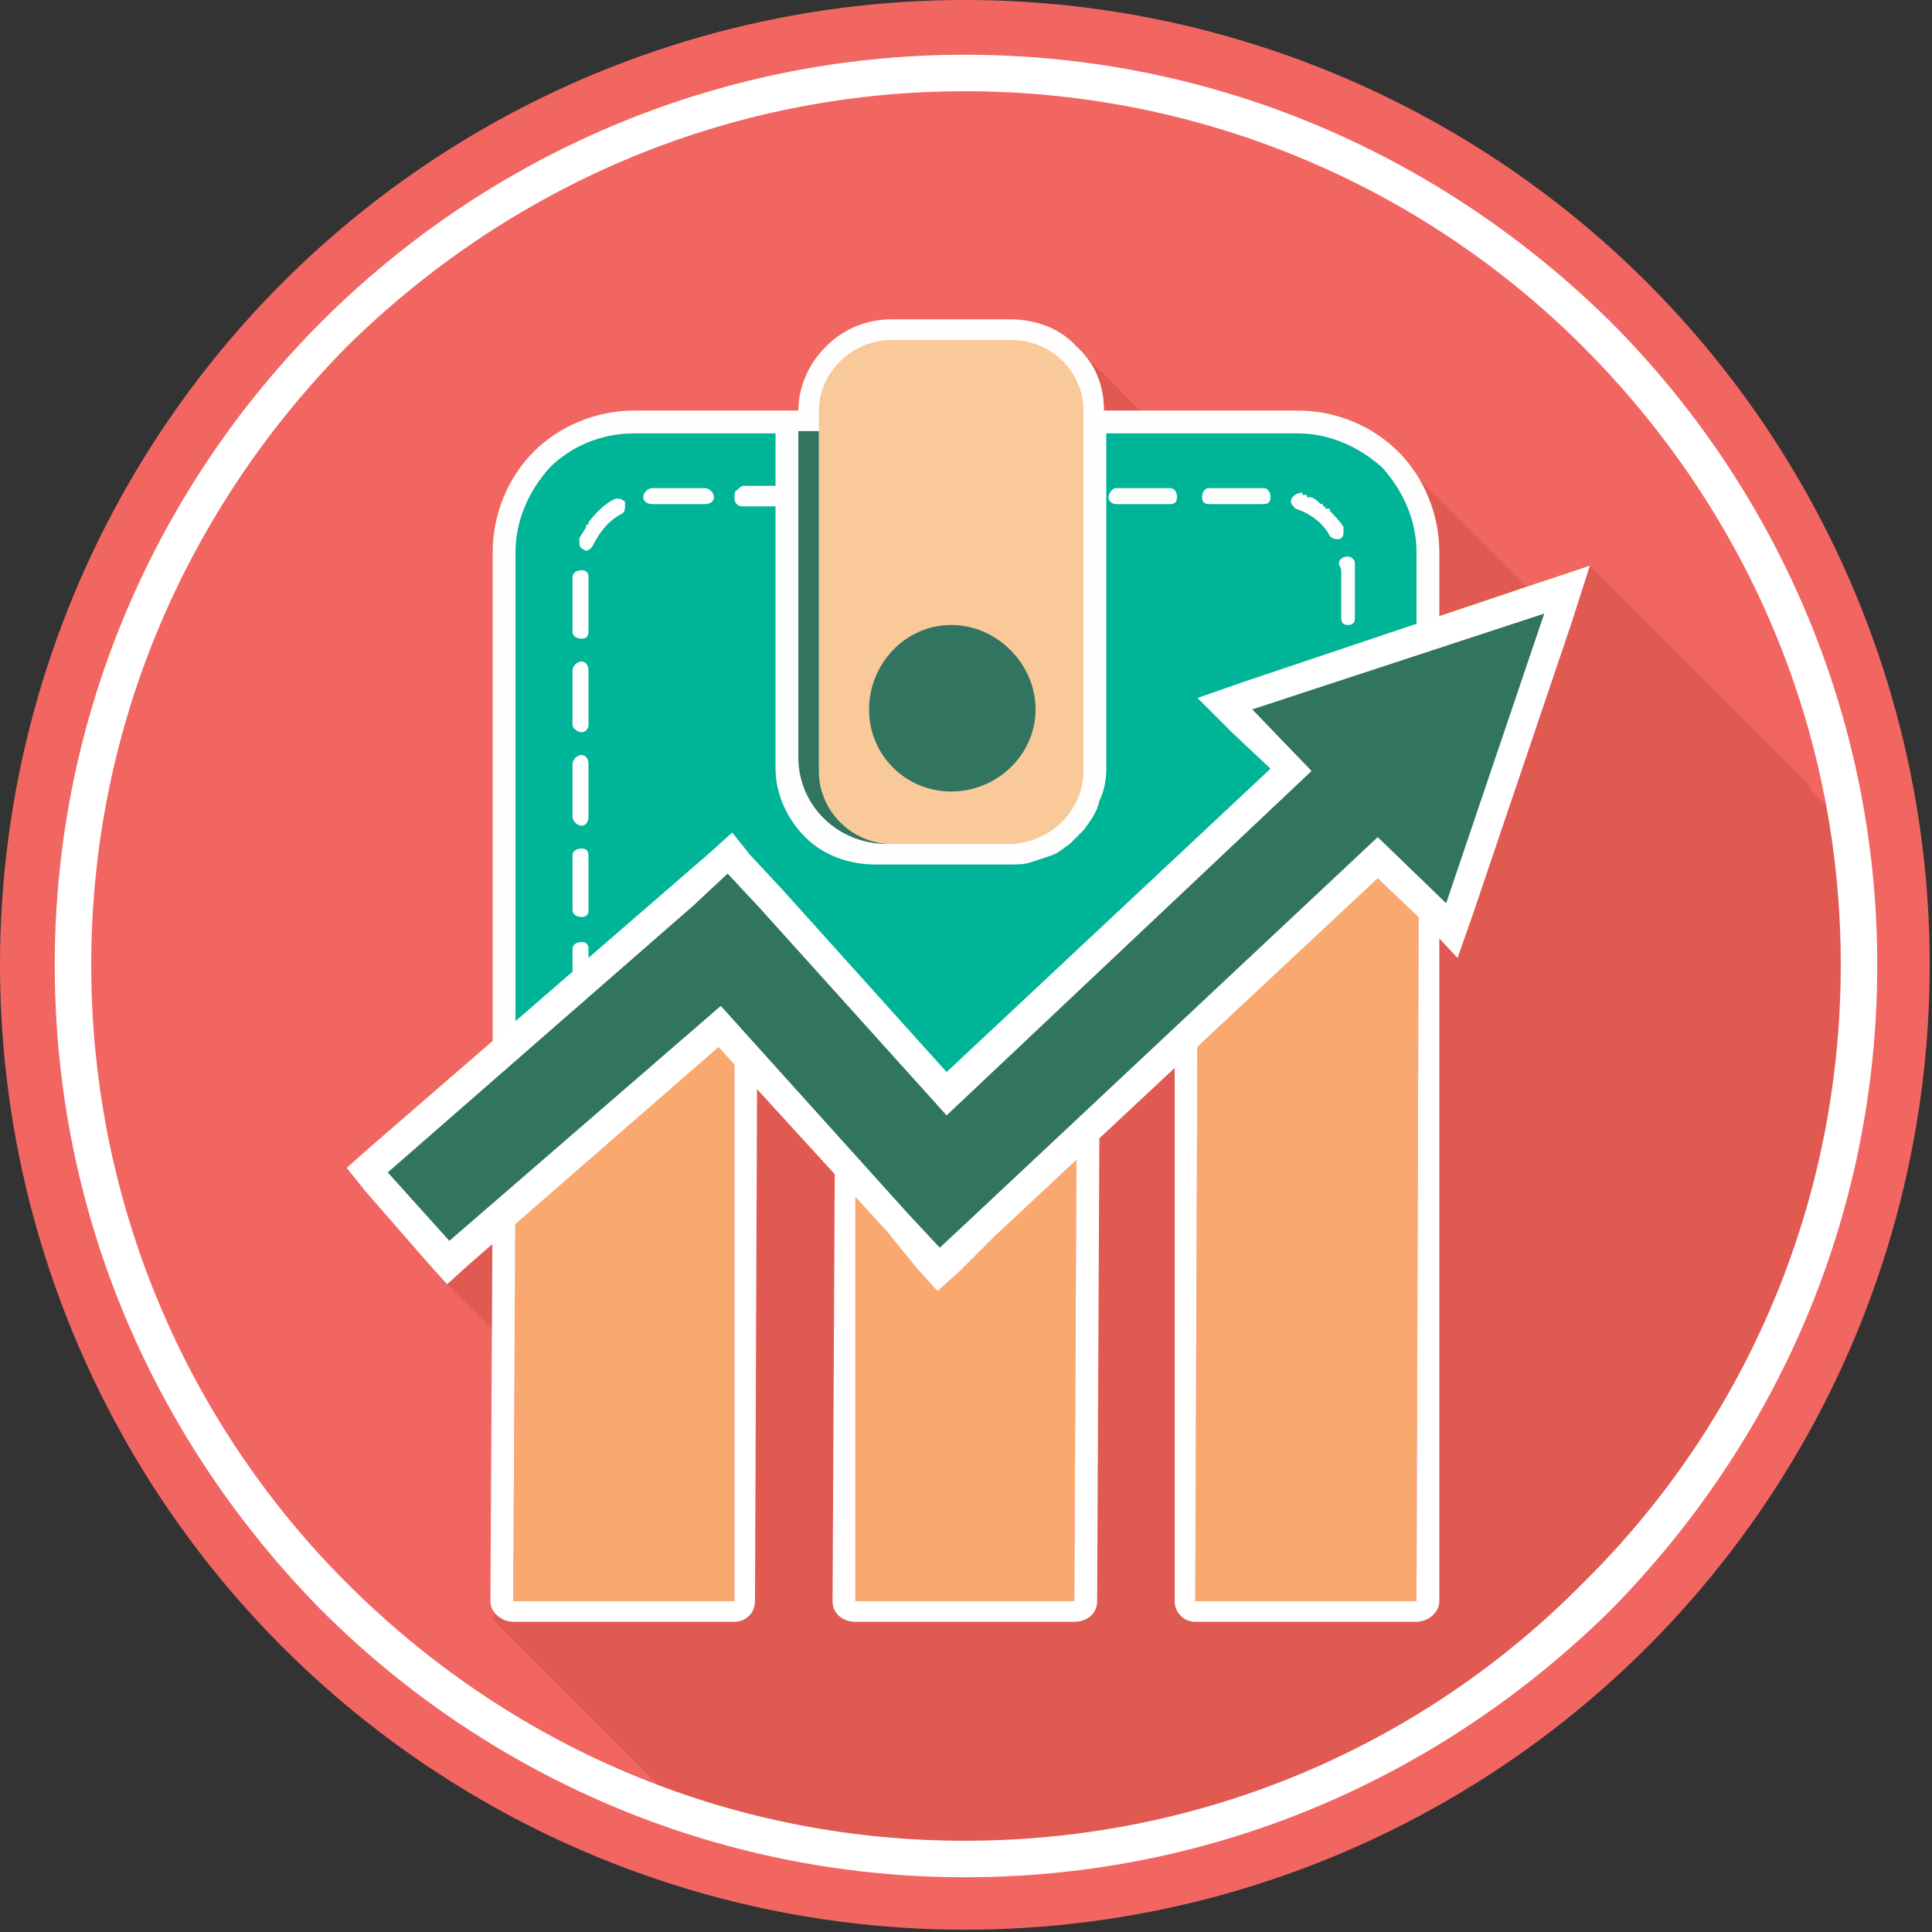 <?xml version="1.0" encoding="UTF-8"?>
<!DOCTYPE svg PUBLIC "-//W3C//DTD SVG 1.1//EN" "http://www.w3.org/Graphics/SVG/1.1/DTD/svg11.dtd">
<!-- Creator: CorelDRAW X6 -->
<svg xmlns="http://www.w3.org/2000/svg" xml:space="preserve" width="8.467mm" height="8.467mm" version="1.1" style="shape-rendering:geometricPrecision; text-rendering:geometricPrecision; image-rendering:optimizeQuality; fill-rule:evenodd; clip-rule:evenodd"
viewBox="0 0 847 847"
 xmlns:xlink="http://www.w3.org/1999/xlink">
 <rect x="0" y="0" width="847" height="847" fill="#333333" stroke="none"/>
 <defs>
  <style type="text/css">
   <![CDATA[
    .fil4 {fill:#FEFEFE}
    .fil2 {fill:#00B498}
    .fil6 {fill:#317460}
    .fil1 {fill:#E05A52}
    .fil0 {fill:#F26662}
    .fil7 {fill:#F9A870}
    .fil5 {fill:#F9C999}
    .fil3 {fill:white}
    .fil8 {fill:white;fill-rule:nonzero}
   ]]>
  </style>
 </defs>
 <g id="Capa_x0020_1">
  <g id="_1205366208">
   <circle class="fil0" cx="423" cy="423" r="423"/>
   <path class="fil1" d="M815 423c0,-22 -2,-44 -6,-66 -9,-4 -15,-9 -16,-13l-96 -96 -19 18 -60 -60 -10 83 -133 -134 0 176 -60 144 -96 -105 -103 340 85 85c38,13 80,20 122,20 216,0 392,-176 392,-392z"/>
   <polygon class="fil1" points="231,598 196,563 231,503 "/>
   <path class="fil2" d="M225 242l0 221 94 -83 96 106 160 -151 -26 -26 73 -25 0 -42c0,-29 -24,-53 -53,-53l-291 0c-29,0 -53,24 -53,53z"/>
   <g>
    <g>
     <path class="fil3" d="M255 413c-2,0 -4,1 -4,3l0 24 0 0 7 -6 0 -18c0,-2 -1,-3 -3,-3z"/>
     <path class="fil3" d="M258 277l0 -24c0,-2 -1,-3 -3,-3 -2,0 -4,1 -4,3l0 24c0,2 2,3 4,3 2,0 3,-1 3,-3z"/>
     <path class="fil3" d="M258 358l0 -23c0,-2 -1,-4 -3,-4 -2,0 -4,2 -4,4l0 23c0,2 2,4 4,4 2,0 3,-2 3,-4z"/>
     <path class="fil3" d="M258 318l0 -24c0,-2 -1,-4 -3,-4 -2,0 -4,2 -4,4l0 24c0,1 2,3 4,3 2,0 3,-2 3,-3z"/>
     <path class="fil3" d="M260 239c3,-6 7,-11 13,-14 1,-1 1,-2 1,-3 0,-1 0,-1 0,-2 -1,-1 -3,-2 -5,-1 -4,2 -8,6 -11,10l0 0c0,0 0,0 0,0 0,0 0,0 0,0 0,0 0,0 0,0l0 0c0,0 0,0 0,0 0,0 0,0 0,0 0,0 0,0 0,0 0,0 0,0 0,0 0,0 0,0 0,0l0 0c0,0 0,0 0,0 0,0 0,0 0,0 0,0 0,0 0,0 0,0 0,0 0,0 0,0 0,0 0,0 0,0 0,0 0,0 0,0 0,0 0,0l0 0c0,0 0,0 0,0 0,0 0,0 0,0 0,0 0,0 0,0 0,0 0,0 0,0 0,0 0,0 0,0 0,0 0,0 0,0 0,0 0,0 0,0 0,0 0,0 0,0 0,0 0,0 0,0 0,0 0,0 0,0 0,0 0,0 0,0 0,0 0,0 0,0 0,0 0,0 0,0 0,0 0,0 0,0 0,0 0,0 0,0 0,0 0,0 0,0 0,0 0,0 0,0 0,0 0,0 0,0 0,0 0,0 0,0 0,0 0,0 0,0 0,0 0,0 0,0 0,0 0,0 0,0 0,0 0,0 0,0 0,0 0,0 0,0 0,0 0,0 0,0 0,0 0,0 0,0 0,0 0,0 0,1 0,0 0,0 0,0 0,0 0,0 0,0 0,0 0,0 0,0 0,0 0,0 0,0 0,0 0,0 0,0 0,0 0,0 0,0 0,0 0,0 0,0 0,0 0,0 0,0 0,0 0,0 0,0 0,0 0,0 0,0 0,0 0,0 0,0 0,0 0,0 -1,0 0,0 0,0 0,0 0,0 0,0 0,0 0,0 0,0 0,0 0,0 0,0 0,0 0,0 0,0 0,0 0,0 0,0 0,0 0,0 0,0 0,0 0,0 0,0 0,0 0,0 0,0 0,0 0,0 0,0 0,0 0,0 0,0 0,0 0,0 0,0 0,0 0,0 0,0 0,0 0,0 0,0 0,0 0,0 0,0 0,0 0,0 0,0 0,0 0,0 0,0 0,0 0,0 0,0 0,0 0,0 0,0 0,0 0,0 0,0 0,0 0,0 0,0 0,0 0,0 0,0 0,0 0,0 0,0 0,0 0,0 0,0 0,0 0,0 0,0 0,0 0,0 0,0 0,0 0,0 0,0 0,0 0,0 0,0 0,0 0,0 0,0 0,0 0,0 0,0 0,0 0,0 0,0 0,0 0,0 0,0 0,0 0,0 0,0 0,0 0,0 0,0 0,0 0,0 0,0 0,0 0,0 0,0 0,0 0,0 0,0 0,0 0,0 0,0 0,0 0,0 0,0 0,1 0,0 0,0 0,0 0,0 0,0 0,0 0,0 0,0 0,0 0,0 0,0 0,0 0,0 0,0 0,0 0,0 0,0 0,0 0,0 0,0 0,0 0,0 0,0 0,0l0 0c-1,2 -2,3 -3,5 0,1 0,1 0,2 0,1 0,2 2,3 1,1 3,0 4,-2z"/>
     <path class="fil3" d="M255 372c-2,0 -4,1 -4,3l0 24c0,2 2,3 4,3 2,0 3,-1 3,-3l0 -24c0,-2 -1,-3 -3,-3z"/>
    </g>
    <path class="fil4" d="M588 288l0 8 6 -3 0 -5c0,-2 -1,-4 -3,-4 -2,0 -3,2 -3,4z"/>
    <path class="fil4" d="M587 247c0,0 0,0 0,0 0,1 1,2 1,3l0 21c0,2 1,3 3,3 2,0 3,-1 3,-3l0 -21c0,0 0,0 0,0 0,0 0,0 0,0 0,0 0,0 0,0l0 0c0,0 0,0 0,0 0,0 0,0 0,0 0,0 0,0 0,-1 0,0 0,0 0,0 0,0 0,0 0,0 0,0 0,0 0,0 0,0 0,0 0,0 0,0 0,0 0,0 0,0 0,0 0,0 0,0 0,0 0,0 0,0 0,0 0,0 0,0 0,0 0,0 0,0 0,0 0,0 0,0 0,0 0,0 0,0 0,0 0,0 0,0 0,0 0,0 0,0 0,0 0,0 0,0 0,0 0,0 0,0 0,0 0,0 0,0 0,0 0,0 0,0 0,0 0,0 0,0 0,0 0,0 0,0 0,0 0,0 0,0 0,0 0,0 0,0 0,0 0,0 0,0 0,0 0,0 0,0 0,0 0,0 0,0 0,0 0,0 0,0 0,0 0,0 0,0 0,0 0,0 0,0 0,0 0,0 0,0 0,0 0,0 0,0 0,0 0,0 0,0 0,0 0,0 0,0 0,0 0,0 0,0 0,0 0,0 0,0 0,0 0,0 0,0 0,0 0,0 0,0 0,0 0,0 0,0 0,0 0,0 0,0 0,0 0,0 0,0 0,0 0,0 0,0 0,0 0,0 0,0 0,0 0,0 0,0 0,0 0,0 0,0 0,0 0,0 0,0 0,0 0,0 0,0 0,0 0,0 0,0 0,0 0,0 0,0 0,0 0,0 0,-1 0,-1 0,-1 0,0 0,0 0,0 0,0 0,0 0,0 0,0 0,0 0,0 0,0 0,0 0,0 0,0 0,0 0,0 0,0 0,0 0,0 0,0 0,0 0,0 0,0 0,0 0,0 0,0 0,0 0,0 0,0 0,0 0,0 0,0 0,0 0,0 0,0 0,0 0,0 0,0 0,0 0,0 0,0 0,0 0,0 0,0 0,0 0,0 0,0 0,0 0,0 0,0 0,0 0,0 0,0 0,0 0,0 0,0 0,0 0,0 0,0 0,0 0,0 0,0 0,0 0,0 0,0 0,0 0,0 0,0 0,0 0,0 0,0 0,0 0,0 0,0 0,0 0,0 0,0 0,0 0,0 0,0 0,0 0,0 0,0 0,0 0,0 0,0 0,0 0,0 0,0 0,0 0,0 0,0 0,0 0,0 0,0 0,0 0,0 0,0 0,0 0,0 0,0 0,0 0,0 0,0 0,0 0,0 0,0 0,0 0,0 0,0 0,0 0,0 0,0 0,0 0,0 0,0 0,0 0,0 0,0 0,0 0,0l0 0c0,0 0,0 0,0 0,0 0,0 0,0 0,0 0,0 0,0 0,0 0,0 0,-1 0,0 0,0 0,0 0,-2 -2,-3 -3,-3 -2,0 -4,1 -4,3z"/>
    <path class="fil4" d="M286 221c0,0 1,0 1,0l22 0c2,0 4,-1 4,-3 0,-2 -2,-4 -4,-4l-22 0c0,0 0,0 0,0 0,0 0,0 0,0 0,0 0,0 0,0 0,0 0,0 0,0 0,0 0,0 0,0 0,0 0,0 0,0 0,0 0,0 0,0 0,0 0,0 0,0 0,0 0,0 0,0 0,0 0,0 0,0 0,0 0,0 0,0 0,0 0,0 0,0 0,0 0,0 0,0 0,0 0,0 0,0 0,0 0,0 0,0 0,0 0,0 0,0 0,0 0,0 0,0 0,0 0,0 0,0 0,0 0,0 0,0 0,0 0,0 0,0 0,0 0,0 0,0 -1,0 -1,0 -1,0l0 0c0,0 0,0 0,0l0 0c0,0 0,0 0,0 0,0 0,0 0,0 0,0 0,0 0,0 0,0 0,0 0,0 0,0 0,0 0,0 0,0 0,0 0,0 0,0 0,0 0,0 0,0 0,0 0,0 0,0 0,0 0,0 0,0 0,0 0,0 0,0 0,0 0,0 0,0 0,0 0,0l0 0c0,0 0,0 0,0 -2,0 -4,2 -4,4 0,0 0,0 0,0 0,2 2,3 4,3z"/>
    <path class="fil4" d="M566 219c0,0 0,0 0,1 0,1 1,2 2,3 6,2 12,6 15,12 1,1 3,2 5,1 1,-1 1,-2 1,-3 0,-1 0,-2 0,-2 -2,-3 -4,-5 -6,-7l0 0c0,0 0,0 0,0l0 0c0,0 0,0 0,0 0,0 0,0 0,0 0,0 0,0 0,0l0 0c0,0 0,0 0,0l0 0c0,0 0,0 0,0l0 0c0,0 0,0 0,0l0 0c0,0 0,0 0,0 0,0 0,0 0,0 0,0 0,0 0,0l0 0c0,0 0,0 0,0 0,0 0,0 0,0 0,0 0,0 0,0l0 0c0,0 0,0 0,0l0 0c0,0 0,0 0,0 0,0 0,0 0,0 0,0 0,-1 0,-1 0,0 0,0 0,0 0,0 0,0 0,0l0 0c-1,0 -1,0 -1,0 0,0 0,0 0,0 0,0 0,0 0,0 0,0 0,0 0,0 0,0 0,0 0,0l0 0c0,0 0,0 0,0 0,0 0,0 0,0 0,0 0,0 0,0 0,0 0,0 0,0 0,0 0,0 0,0 0,0 0,0 0,0 0,0 0,0 0,0 0,0 0,0 0,0 0,0 0,0 0,0 0,0 0,0 0,0 0,0 0,0 0,0 0,0 0,0 0,0 0,0 0,0 0,0 0,0 0,0 0,0 0,0 0,0 0,0 0,0 0,0 0,0 0,0 0,0 0,0 0,0 0,0 0,0 0,0 0,0 0,0 0,0 0,0 0,0 0,0 0,0 0,0 0,0 0,0 0,0 0,0 0,0 0,0 0,0 0,0 0,0 0,0 0,0 0,0 0,0 0,0 0,0 0,0 0,0 0,0 0,0 0,0 0,0 0,0 0,0 0,0 0,0 0,0 0,0 0,0 0,0 0,0 0,0 0,0 0,0 0,0 0,0 0,0 0,0 0,0 0,0 0,0 0,0 0,0 0,0 0,0 0,0 0,0 0,0 0,0 0,0 0,0 0,0 0,0 0,0 0,0 0,0 0,0 0,0 0,0 0,0 0,0 0,0 0,0 0,0 0,0 0,0 0,0 0,0 0,0 0,0 0,0 0,0 0,0 0,0 0,0 0,0 0,0 0,0 0,0 0,0 0,0 0,0 0,0 0,0 0,0 0,0 0,0 0,0 0,0 0,0 -1,0 0,0 0,0 0,0 0,0 0,0 0,0 0,0 0,0 0,0 0,0 0,0 0,0 0,0 0,0 0,0 0,0 0,0 0,0 0,-1 0,-1 0,-1 0,0 0,0 0,0 0,0 0,0 0,0 0,0 0,0 0,0 0,0 0,0 0,0 0,0 0,0 0,0 0,0 0,0 0,0 0,0 0,0 0,0 0,0 0,0 0,0 0,0 0,0 0,0 0,0 0,0 0,0 0,0 0,0 0,0 0,0 0,0 0,0 0,0 0,0 0,0 0,0 0,0 0,0 0,0 0,0 0,0 0,0 0,0 0,0 0,0 0,0 0,0 0,0 0,0 0,0 0,0 0,0 0,0 0,0 0,0 0,0 0,0 0,0 0,0 0,0 0,0 0,0 0,0 0,0 0,0 0,0 0,0 0,0 0,0 0,0 0,0 0,0 0,0 0,0 0,0 0,0 0,0 0,0 0,0 0,0 0,0 0,0 0,0 0,0 0,0 0,0 0,0 0,0 0,0 0,0 0,0 0,0 0,0 0,0 0,0 0,0 0,0 0,0 0,0 0,0 0,0 0,0 0,0 0,0 0,0 0,0 0,0 0,0 0,0 0,0 0,0 0,0 0,0 0,0 0,0 0,0 0,0 0,0 0,0 0,0 0,0 0,0 0,0 0,0 0,0 0,0 0,0 0,0 0,0 0,0 0,0 0,0 0,0 0,0 0,0 0,0 -1,0 0,0 0,0 0,0 0,0 0,0 0,0 0,0 0,0 0,0 0,0 0,0 0,0 0,0 0,0 0,0 0,0 0,0 0,0 0,0 0,0 0,0 0,0 0,0 0,0 0,0 0,0 0,0 0,0 0,0 0,0 0,0 0,0 0,0 0,0 0,0 0,0 0,0 0,0 0,0 0,0 0,0 0,0 0,0 0,0 0,0 0,0 0,0 0,0 0,0 0,0 0,0l0 0c0,0 0,0 0,-1 0,0 0,0 0,0 0,0 0,0 0,0 0,0 0,0 0,0 0,0 0,0 0,0l0 0c0,0 0,0 0,0 0,0 0,0 0,0 0,0 0,0 0,0l0 0c0,0 0,0 0,0 0,0 0,0 0,0 0,0 0,0 0,0l0 0c0,0 0,0 0,0l0 0c0,0 0,0 0,0 0,0 0,0 0,0 -1,0 -1,0 -1,0l0 0c-1,-1 -2,-2 -4,-3l0 0c0,0 0,0 0,0l0 0c0,0 0,0 0,0l0 0c0,0 0,0 0,0l0 0c0,0 0,0 0,0 0,0 0,0 0,0 0,0 0,0 0,0l0 0c0,0 0,0 0,0 0,0 0,0 0,0 0,0 0,0 -1,0 0,0 0,0 0,0 0,0 0,0 0,0 0,0 0,0 0,0 0,0 0,0 0,0 0,0 0,0 0,0 0,0 0,0 0,0 0,0 0,0 0,0 0,0 0,0 0,0 0,0 0,0 0,0 0,0 0,0 0,0l0 0c0,0 0,0 0,0 0,0 0,0 0,0 0,0 0,0 0,0 0,0 0,0 0,0 0,0 0,0 0,0 0,0 0,0 0,0 0,0 0,0 0,0 0,0 0,0 0,0 0,0 0,0 0,0 0,0 0,0 0,0 0,0 0,0 0,0 0,0 0,0 0,0 0,0 0,0 0,0l0 0c0,0 0,0 0,0 0,0 0,0 0,0 0,0 0,0 0,0 0,0 0,0 0,0 0,0 0,0 0,0 0,0 0,0 0,0 0,0 0,0 0,0 0,0 0,0 0,0 0,0 0,0 0,0 0,0 0,0 0,0 0,0 0,0 0,0 0,0 0,0 0,0 0,0 0,0 0,0 0,0 0,0 0,0 0,0 -1,0 -1,0 0,0 0,0 0,0 0,0 0,0 0,0 0,0 0,0 0,0 0,0 0,0 0,0 0,0 0,0 0,0 0,0 0,0 0,0 0,0 0,0 0,0 0,0 0,0 0,0 0,0 0,-1 0,-1 0,0 0,0 0,0 0,0 0,0 0,0 0,0 0,0 0,0 0,0 0,0 0,0 0,0 0,0 0,0 0,0 0,0 0,0 0,0 0,0 0,0 0,0 0,0 0,0 0,0 0,0 0,0 0,0 0,0 0,0 0,0 0,0 0,0 0,0 0,0 0,0 0,0 0,0 0,0 0,0 0,0 0,0 0,0 0,0 0,0 0,0 0,0 0,0 0,0 0,0 0,0 0,0 0,0 0,0 0,0 0,0 0,0 0,0 0,0 0,0 0,0 0,0 0,0 0,0 0,0 0,0 0,0 0,0 0,0 0,0 0,0 0,0 0,0 0,0 0,0 0,0 0,0 0,0 0,0 0,0 0,0 0,0 0,0 0,0 0,0 0,0 0,0 0,0 0,0 0,0 0,0 0,0 0,0 0,0 0,0 0,0 0,0 0,0 0,0 0,0 0,0 0,0 0,0 0,0 0,0 0,0 0,0 0,0 0,0 0,0 0,0 0,0 -1,0 -1,0 0,0 0,0 0,0 0,0 0,0 0,0 0,0 0,0 0,0 0,0 0,0 0,0 0,0 0,0 0,0 0,0 0,0 0,0 0,0 0,0 0,0 0,0 0,0 0,0 0,0 0,0 0,0 0,0 0,0 0,0 0,0 0,0 0,0 0,0 0,0 0,0 0,0 0,0 0,0 0,0 0,0 0,0 0,0 0,0 0,0 0,0 0,0 0,0 0,0 0,0 0,0 0,0 0,0 0,0 0,0 0,0 0,0 0,0 0,0 0,0 0,0 0,0 0,0 0,0 0,0 0,0 0,0 0,0 0,0 0,0 0,0 0,0 0,0 0,0 0,0 0,0 0,0 0,0l0 0c0,0 0,0 0,0 0,0 0,0 0,0 0,0 0,0 0,0l0 0c0,0 0,0 0,0l0 0c0,0 0,0 0,0l0 0c0,0 0,0 0,0 0,0 0,0 0,0 0,0 0,0 0,0l0 0c0,0 -1,0 -1,0l0 0c0,0 0,0 0,0l0 0c0,0 0,0 0,-1 -2,0 -4,1 -5,3z"/>
    <path class="fil4" d="M527 218c0,2 1,3 3,3l24 0c2,0 3,-1 3,-3 0,-2 -1,-4 -3,-4l-24 0c-2,0 -3,2 -3,4z"/>
    <path class="fil4" d="M486 218c0,2 2,3 3,3l24 0c2,0 3,-1 3,-3 0,-2 -1,-4 -3,-4l-24 0c-1,0 -3,2 -3,4z"/>
   </g>
   <path class="fil4" d="M621 284l0 -42c0,-14 -6,-27 -15,-37l0 0c-10,-9 -23,-15 -37,-15l-84 0 0 147c0,5 -1,10 -3,14 -1,5 -4,9 -7,13 -2,2 -4,4 -6,6l0 0c-3,2 -5,4 -8,5l0 0c-3,1 -6,2 -9,3 -3,1 -6,1 -10,1l0 0 0 0 0 0 0 0 -58 0c-12,0 -23,-4 -31,-12 -8,-8 -13,-19 -13,-30l0 -115 -14 0c-1,0 -2,0 -3,-1 -1,-1 -1,-2 -1,-3 0,-1 0,-3 1,-3l0 0c1,-1 2,-2 3,-2l14 0 0 -23 -62 0c-15,0 -28,6 -37,15 -9,10 -15,23 -15,37l0 221 0 0 0 0 -9 8 -1 1 0 -2 0 -228c0,-17 7,-33 18,-44 11,-11 27,-18 44,-18l72 0c0,-11 5,-21 12,-28 8,-8 18,-12 29,-12l52 0c11,0 22,4 29,12 8,7 12,17 12,28l85 0c17,0 33,7 44,18 11,11 18,27 18,44l0 39 0 1 -1 0 -8 3 -1 1 0 -2z"/>
   <path class="fil5" d="M359 180l0 5 0 153c0,18 15,32 32,32l52 0c0,0 0,0 1,0 17,-1 31,-15 31,-32l0 -158c0,-17 -14,-31 -32,-31l-52 0c-17,0 -32,14 -32,31z"/>
   <path class="fil6" d="M381 311c0,20 16,36 36,36 20,0 37,-16 37,-36 0,-20 -17,-37 -37,-37 -20,0 -36,17 -36,37z"/>
   <path class="fil6" d="M359 338l0 -149 -9 0 0 143c0,21 17,38 39,38l2 0c-17,0 -32,-14 -32,-32z"/>
   <polygon class="fil7" points="225,702 322,702 322,448 316,441 226,519 "/>
   <path class="fil8" d="M225 702l97 0 0 -254 -6 -7 -90 78 -1 183zm97 9l-97 0 0 0c-5,0 -10,-4 -10,-9l1 -182c0,-3 1,-6 3,-8l90 -78 1 -1c4,-3 10,-3 13,1l7 7 0 0c1,2 2,4 2,7l-1 253c0,0 0,1 0,1 0,5 -4,9 -9,9z"/>
   <polygon class="fil7" points="375,702 471,702 472,491 427,533 412,547 398,532 375,506 "/>
   <path class="fil8" d="M375 702l96 0 1 -211 -45 42 -15 14 -14 -15 -23 -26 0 196zm96 9l-96 0 0 0c-6,0 -10,-4 -10,-9l1 -196 0 0c0,-2 1,-5 3,-7 4,-3 10,-3 13,1l23 25c0,0 0,0 0,0l8 8 8 -7 45 -42 0 0c1,-2 4,-3 6,-3 5,0 10,5 10,10l-1 210c0,0 0,1 0,1 0,5 -4,9 -10,9z"/>
   <polygon class="fil7" points="621,702 622,384 604,367 525,441 524,702 "/>
   <path class="fil8" d="M621 702l1 -318 -18 -17 -79 74 -1 261 97 0zm10 -318l0 317c0,0 0,1 0,1 0,5 -5,9 -10,9l-97 0 0 0c-5,0 -9,-4 -9,-9l0 -260c0,-3 1,-6 3,-8l79 -74 1 0c3,-4 9,-4 13,0l17 17 0 0c2,2 3,4 3,7z"/>
   <path class="fil8" d="M625 405l-21 -20 -168 157 -15 15 -10 9 -9 -10 -13 -16 -74 -81 -109 95 -10 9 -9 -10 -27 -31 -8 -10 9 -8 135 -117 15 -13 10 -9 8 10 14 15 72 80 142 -133 -17 -16 -15 -15 20 -7 128 -43 24 -8 -8 25 -43 127 -7 20 -14 -15zm-11 -48l14 15 28 -83 -83 28 12 12 9 9 -10 9 -161 151 -9 9 -9 -10 -82 -90 -5 -5 -5 4 -125 109 10 11 109 -95 10 -9 9 10 82 91 5 5 5 -5 177 -166 10 -8 9 8z"/>
   <polygon class="fil6" points="634,396 604,367 427,533 412,547 398,532 316,441 197,544 170,514 304,397 319,383 333,398 415,489 575,338 549,311 677,269 "/>
   <path class="fil8" d="M807 423c0,-106 -43,-201 -113,-271 -69,-69 -165,-112 -271,-112 -106,0 -201,43 -271,112 -69,70 -112,165 -112,271 0,106 43,202 112,271 70,70 165,113 271,113 106,0 202,-43 271,-113 70,-69 113,-165 113,-271zm-101 -282c72,72 117,172 117,282 0,111 -45,210 -117,283 -73,72 -172,117 -283,117 -110,0 -210,-45 -282,-117 -72,-73 -117,-172 -117,-283 0,-110 45,-210 117,-282 72,-72 172,-117 282,-117 111,0 210,45 283,117z"/>
  </g>
 </g>
</svg>
